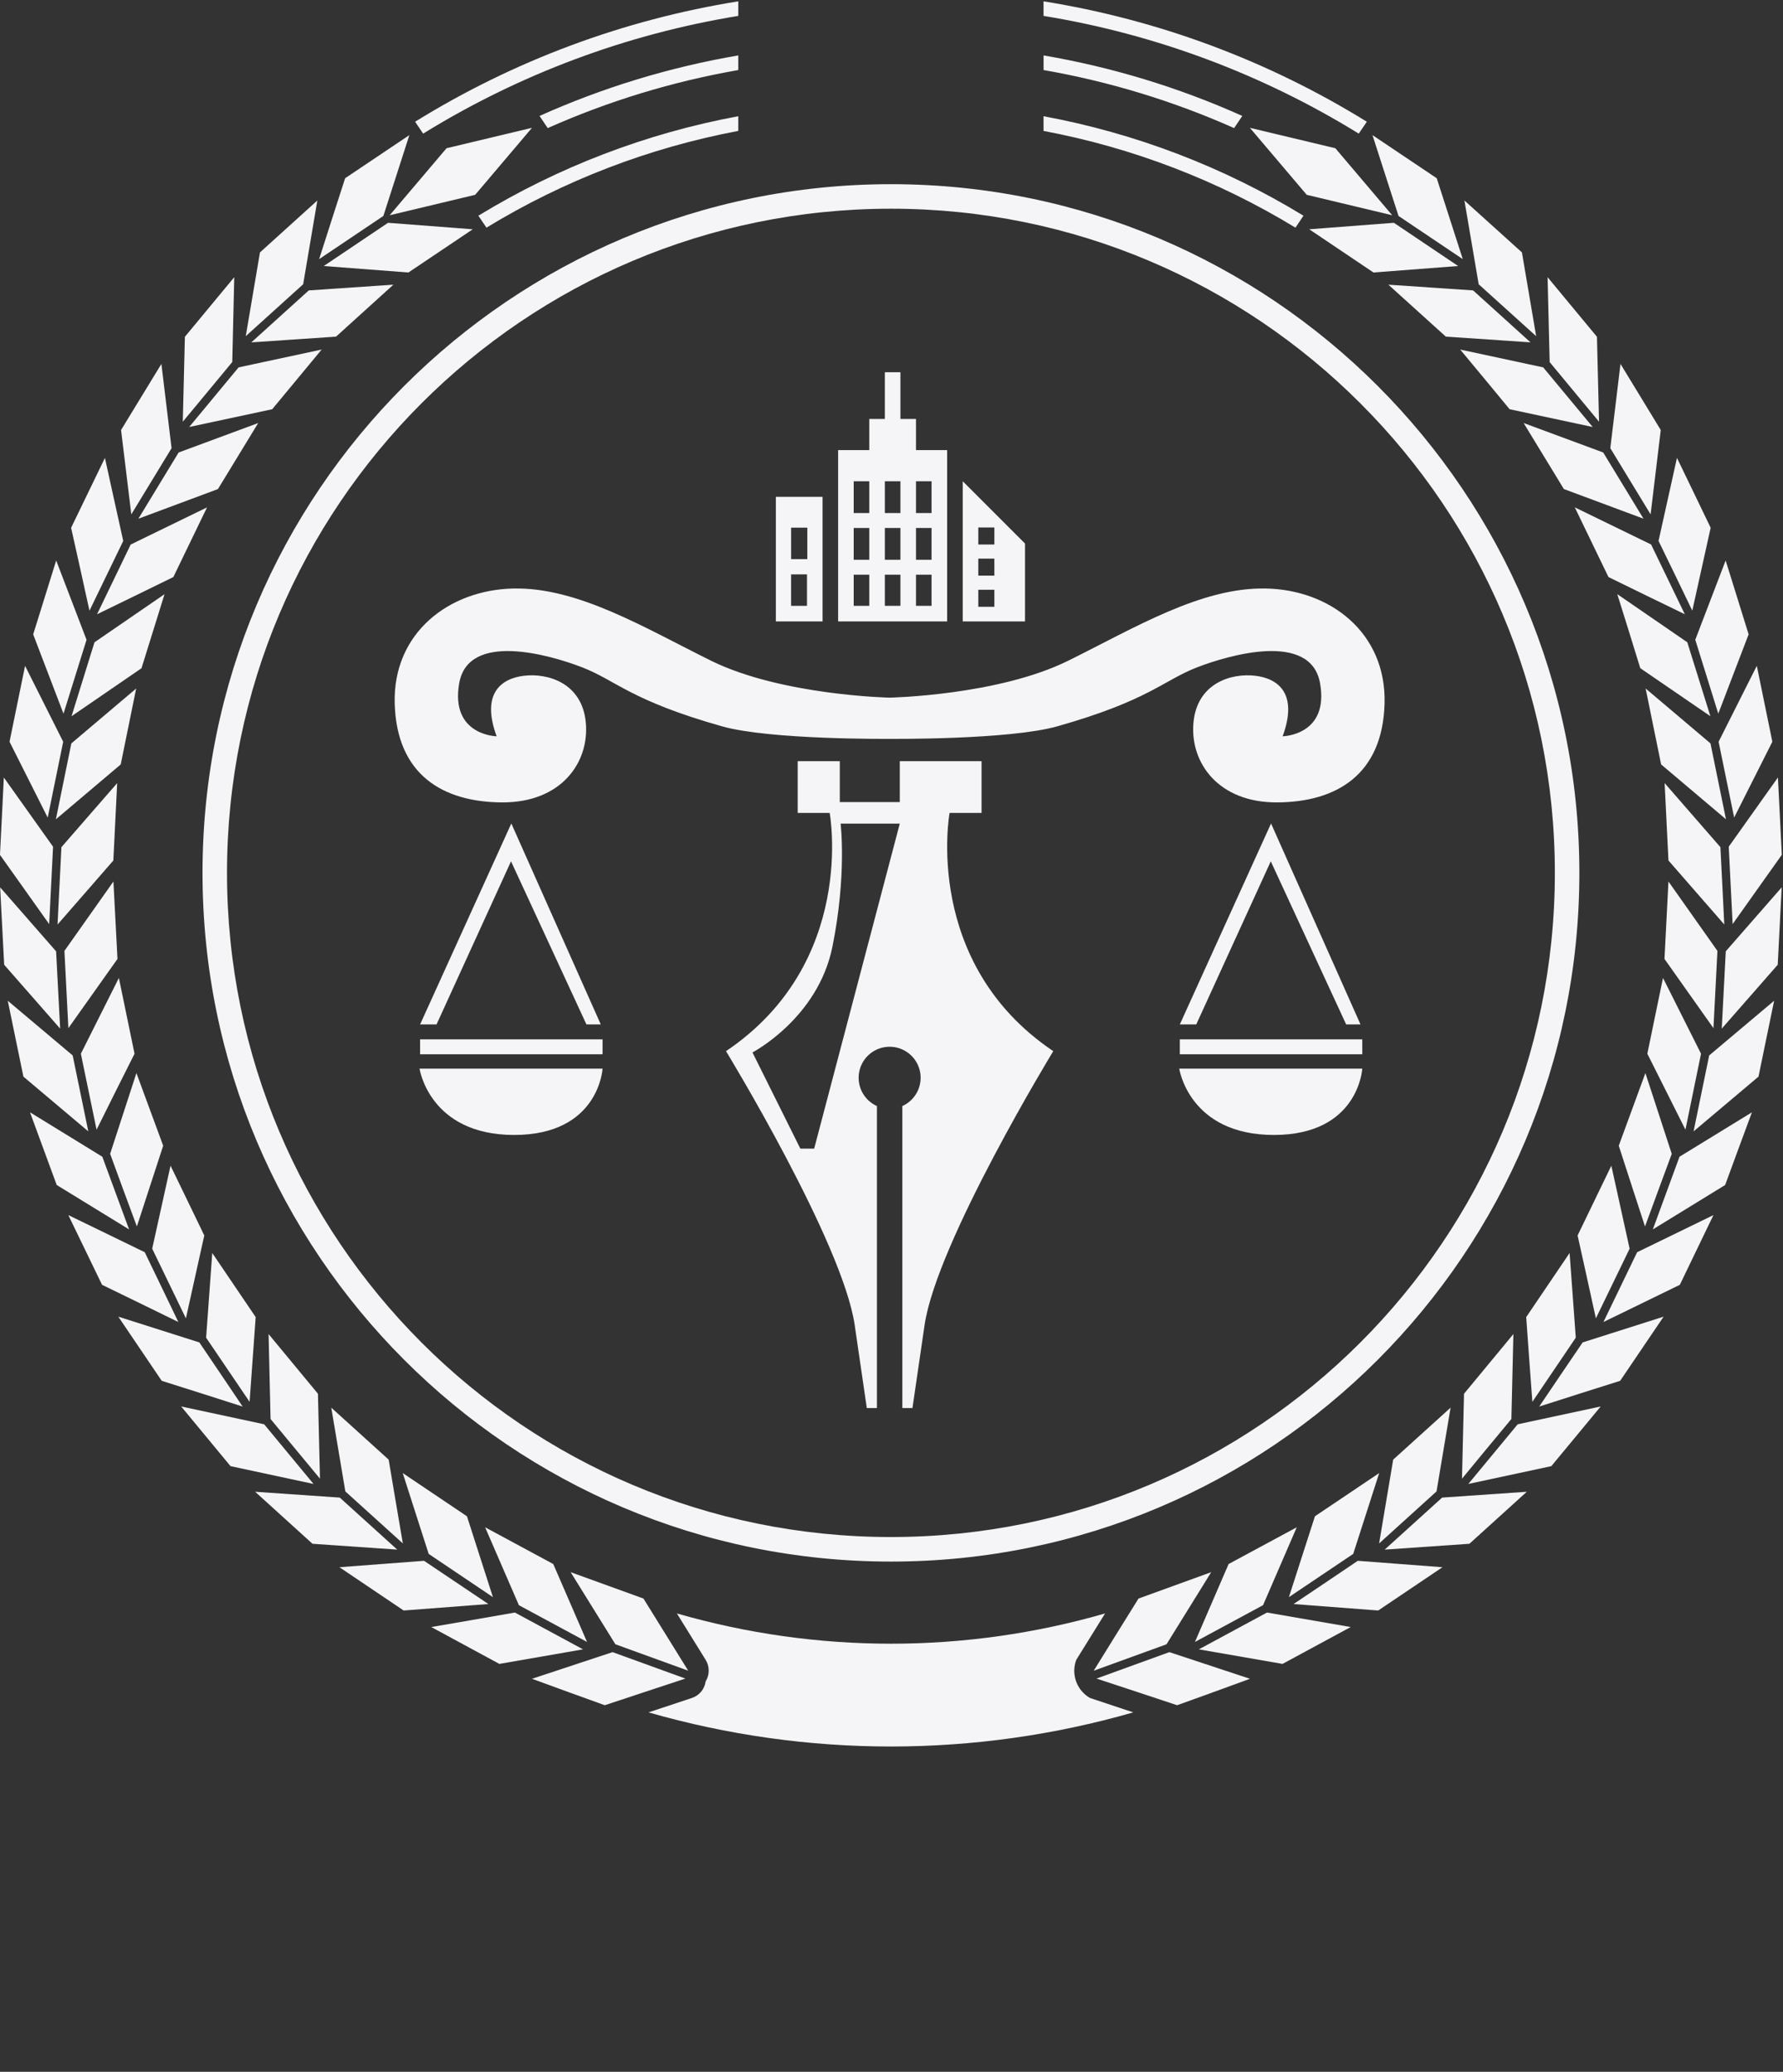 <svg width="698" height="811" viewBox="0 0 698 811" fill="none" xmlns="http://www.w3.org/2000/svg">
<rect x="0" y="0" width="698" height="811" fill="#333333" stroke="none"/>
<g clip-path="url(#clip0_82_2425)">
<path fill-rule="evenodd" clip-rule="evenodd" d="M545.68 87.215C534.61 88.076 523.562 88.921 512.536 89.751C520.905 95.387 529.288 101.026 537.685 106.667C548.732 105.817 559.775 104.972 570.813 104.131C562.444 98.481 554.033 92.858 545.68 87.215ZM547.488 84.541C544.074 73.955 540.674 63.404 537.288 52.888C545.68 58.508 554.079 64.161 562.444 69.771C565.833 80.3 569.232 90.856 572.642 101.438C564.232 95.779 555.847 90.145 547.488 84.536V84.541ZM576.685 113.679C565.6 112.93 554.585 112.189 543.516 111.437C551.033 118.213 558.526 124.988 565.994 131.763C577.065 132.52 588.117 133.27 599.149 134.012C591.682 127.259 584.177 120.44 576.685 113.679ZM578.863 111.274C577.026 100.333 575.168 89.405 573.287 78.49C580.817 85.26 588.321 92.031 595.798 98.805C597.64 109.741 599.498 120.671 601.371 131.594C593.855 124.813 586.376 118.03 578.863 111.274ZM604.123 143.81C593.303 141.495 582.473 139.17 571.632 136.833C578.104 144.603 584.552 152.389 590.977 160.19C601.816 162.484 612.657 164.804 623.501 167.15C617.045 159.358 610.586 151.578 604.123 143.81ZM606.655 141.724C606.408 130.65 606.136 119.576 605.838 108.502C612.263 116.263 618.745 124.051 625.167 131.834C625.435 142.917 625.708 153.999 625.983 165.08C619.539 157.307 613.09 149.522 606.639 141.727L606.655 141.724ZM627.617 177.125C617.214 173.281 606.829 169.436 596.463 165.587C601.709 174.199 606.96 182.815 612.214 191.435C622.64 195.329 633.03 199.197 643.382 203.038C638.137 194.411 632.882 185.773 627.617 177.125ZM630.396 175.445C631.73 164.451 633.064 153.425 634.379 142.454C639.63 151.053 644.871 159.716 650.144 168.324C648.837 179.333 647.484 190.313 646.169 201.344C640.88 192.687 635.659 184.074 630.396 175.439V175.445ZM646.368 213.143C636.404 208.285 626.444 203.437 616.488 198.599C620.868 207.697 625.289 216.795 629.675 225.88C639.63 230.765 649.592 235.619 659.563 240.443C655.171 231.353 650.773 222.253 646.368 213.143ZM649.278 211.738C651.704 200.887 654.097 190.09 656.487 179.243C660.894 188.382 665.307 197.461 669.679 206.589C667.276 217.392 664.866 228.238 662.49 239.043C658.118 229.913 653.71 220.839 649.278 211.738ZM660.532 251.414C651.385 245.126 642.251 238.848 633.13 232.581C636.148 242.203 639.149 251.864 642.135 261.563C651.271 267.808 660.415 274.072 669.568 280.353C666.535 270.702 663.523 261.057 660.532 251.417V251.414ZM663.655 250.439C667.6 240.092 671.563 229.744 675.543 219.396C678.576 229.022 681.532 238.686 684.541 248.313C680.59 258.69 676.63 269.038 672.663 279.356C669.641 269.722 666.639 260.078 663.655 250.423V250.439ZM669.606 290.992C661.15 283.818 652.689 276.657 644.223 269.509C646.243 279.424 648.271 289.296 650.286 299.23C658.766 306.381 667.199 313.532 675.674 320.696C673.635 310.798 671.62 300.866 669.606 290.992ZM672.794 290.35C677.781 280.425 682.766 270.519 687.747 260.632C689.757 270.532 691.784 280.437 693.829 290.35C688.817 300.243 683.865 310.144 678.875 320.032C676.864 310.133 674.814 300.232 672.794 290.35ZM673.493 331.616C666.225 323.265 658.946 314.904 651.658 306.533C652.178 316.625 652.659 326.739 653.158 336.833C660.448 345.166 667.73 353.559 675.012 361.886C674.536 351.783 674 341.705 673.493 331.629V331.616ZM676.76 331.433C683.179 322.4 689.597 313.37 696.012 304.344C696.524 314.436 697.009 324.495 697.534 334.614C691.074 343.663 684.693 352.679 678.279 361.725C677.754 351.65 677.272 341.536 676.76 331.433ZM672.331 372.226C665.95 363.167 659.56 354.111 653.16 345.057C652.638 355.133 652.118 365.268 651.6 375.371C657.979 384.382 664.36 393.442 670.774 402.469C671.275 392.393 671.814 382.318 672.331 372.226ZM675.598 372.384C682.894 364.048 690.219 355.699 697.485 347.353C696.988 357.472 696.472 367.571 695.936 377.65C688.64 385.99 681.335 394.324 674.021 402.651C674.566 392.554 675.075 382.5 675.598 372.384ZM665.909 412.476C660.943 402.579 655.98 392.69 651.018 382.811C648.982 392.679 646.94 402.568 644.893 412.476C649.855 422.37 654.825 432.28 659.806 442.205C661.834 432.314 663.889 422.383 665.909 412.476ZM669.1 413.146C677.561 406.019 686.036 398.883 694.526 391.74C692.46 401.638 690.456 411.529 688.404 421.444C679.921 428.587 671.451 435.731 662.993 442.875C665.035 432.962 667.071 423.053 669.1 413.146ZM654.445 451.673C651.01 441.113 647.572 430.572 644.133 420.049C640.638 429.537 637.161 439.017 633.704 448.49C637.101 459.042 640.559 469.575 643.978 480.097C647.465 470.634 650.928 461.139 654.445 451.673ZM657.489 452.798C666.95 446.988 676.399 441.193 685.836 435.411C682.319 444.863 678.851 454.334 675.355 463.865C665.918 469.656 656.481 475.451 647.043 481.252C650.52 471.767 654.018 462.255 657.483 452.798H657.489ZM637.956 488.792C635.563 477.94 633.203 467.119 630.799 456.308C626.394 465.362 621.984 474.515 617.591 483.618C619.983 494.421 622.393 505.232 624.745 516.07C629.164 506.971 633.568 497.878 637.956 488.792ZM640.894 490.181C650.863 485.345 660.821 480.47 670.771 475.645C666.38 484.729 662 493.852 657.606 502.939C647.624 507.782 637.657 512.638 627.704 517.505C632.106 508.363 636.502 499.292 640.894 490.181ZM616.877 523.632C616.055 512.607 615.249 501.556 614.46 490.48C608.797 498.851 603.162 507.206 597.467 515.577C598.267 526.635 599.046 537.686 599.882 548.742C605.541 540.378 611.206 532.008 616.877 523.632ZM619.575 525.483C630.13 522.132 640.69 518.774 651.255 515.408C645.587 523.765 639.905 532.158 634.251 540.515C623.665 543.852 613.101 547.21 602.561 550.591C608.226 542.168 613.907 533.843 619.575 525.473V525.483ZM591.666 555.468C591.909 544.376 592.172 533.291 592.455 522.213C585.982 530.005 579.539 537.793 573.127 545.577C572.851 556.651 572.586 567.735 572.332 578.829C578.76 571.01 585.203 563.223 591.66 555.468H591.666ZM594.151 557.532C604.983 555.223 615.818 552.856 626.637 550.555C620.21 558.316 613.768 566.102 607.308 573.914C596.504 576.218 585.672 578.543 574.812 580.888C581.268 573.111 587.71 565.326 594.14 557.532H594.151ZM562.363 583.813C564.178 572.882 566.013 561.954 567.87 551.029C560.38 557.811 552.888 564.589 545.395 571.363C543.567 582.313 541.731 593.251 539.887 604.176C547.354 597.398 554.846 590.61 562.363 583.813ZM564.562 586.228C575.569 585.471 586.643 584.72 597.704 583.943C590.223 590.735 582.701 597.524 575.234 604.307C564.163 605.086 553.108 605.847 542.068 606.592C549.56 599.795 557.058 593.007 564.562 586.228ZM529.747 608.269C533.137 597.714 536.529 587.166 539.923 576.624C531.527 582.252 523.141 587.89 514.766 593.54C511.347 604.086 507.993 614.633 504.576 625.193C512.972 619.54 521.346 613.928 529.747 608.269ZM531.543 610.973C542.601 611.79 553.624 612.651 564.688 613.484C556.314 619.14 547.91 624.752 539.533 630.424C528.497 629.586 517.454 628.742 506.403 627.892C514.79 622.247 523.183 616.64 531.543 610.973ZM494.452 628.347C498.846 618.146 503.243 607.98 507.644 597.848C498.751 602.631 489.858 607.428 480.965 612.237C476.557 622.403 472.164 632.569 467.787 642.736L494.446 628.347H494.452ZM496.012 631.225C506.901 633.131 517.845 635.024 528.758 636.897C519.851 641.732 510.958 646.543 502.08 651.33C491.141 649.418 480.221 647.519 469.319 645.633C478.194 640.813 487.087 636.01 495.998 631.222L496.012 631.225ZM456.658 643.654C462.5 634.248 468.334 624.837 474.16 615.42C464.7 618.87 455.171 622.304 445.698 625.749C439.815 635.157 434.008 644.56 428.161 653.999C437.645 650.531 447.144 647.082 456.658 643.651V643.654ZM457.779 646.722C468.277 650.215 478.793 653.693 489.328 657.155C479.827 660.644 470.325 664.093 460.82 667.503C450.323 664.02 439.785 660.515 429.241 657.07C438.748 653.623 448.262 650.148 457.771 646.722H457.779ZM511.553 76.263L489.296 50.036L522.756 58.026L545.008 84.261L511.559 76.263H511.553ZM408.519 21.691C435.349 26.279 461.493 34.239 486.328 45.383L483.124 50.143C459.287 39.534 434.235 31.903 408.533 27.421V21.702L408.519 21.691ZM408.519 45.497C444.528 52.162 479.015 65.359 510.277 84.438L507.138 89.116C476.82 70.641 443.408 57.812 408.519 51.248V45.497ZM408.519 0.519C453.401 7.712 496.414 23.73 535.072 47.648L531.922 52.31C494.198 29.02 452.271 13.361 408.519 6.221V0.519V0.519Z" fill="#F5F5F7"/>
<path fill-rule="evenodd" clip-rule="evenodd" d="M151.906 87.215C162.938 88.076 173.994 88.921 185.074 89.751C176.648 95.387 168.251 101.026 159.885 106.667C148.836 105.817 137.79 104.972 126.749 104.131C135.121 98.482 143.506 92.843 151.906 87.215ZM150.073 84.541C153.489 73.955 156.884 63.404 160.258 52.888C151.876 58.508 143.483 64.161 135.109 69.771C131.714 80.307 128.289 90.878 124.933 101.438C133.308 95.779 141.689 90.145 150.073 84.536V84.541ZM120.871 113.679C131.942 112.931 142.986 112.184 154.004 111.437C146.52 118.213 139.036 124.991 131.553 131.774C120.483 132.531 109.43 133.281 98.396 134.023C105.887 127.27 113.355 120.451 120.868 113.689L120.871 113.679ZM118.68 111.274C120.551 100.333 122.4 89.405 124.228 78.49C116.75 85.26 109.264 92.031 101.769 98.805C99.888 109.741 98.034 120.671 96.207 131.594C103.695 124.813 111.186 118.04 118.68 111.274ZM93.406 143.81C104.23 141.495 115.094 139.151 125.916 136.833C119.473 144.603 113.022 152.389 106.563 160.19C95.75 162.485 84.893 164.819 74.061 167.15C80.527 159.36 86.975 151.58 93.406 143.81ZM90.926 141.724C91.171 130.65 91.43 119.576 91.704 108.502C85.285 116.263 78.842 124.04 72.376 131.834C72.103 142.917 71.831 153.999 71.559 165.08C78.03 157.306 84.457 149.509 90.92 141.727L90.926 141.724ZM69.945 177.125C80.302 173.291 90.679 169.448 101.074 165.598C95.831 174.21 90.578 182.826 85.315 191.446C74.93 195.34 64.55 199.207 54.174 203.049C59.41 194.422 64.66 185.784 69.923 177.136L69.945 177.125ZM67.162 175.445C65.837 164.451 64.478 153.425 63.182 142.454C57.939 151.053 52.658 159.716 47.393 168.324C48.724 179.333 50.053 190.313 51.403 201.344C56.657 192.688 61.911 184.053 67.165 175.439L67.162 175.445ZM51.161 213.154C61.108 208.296 71.072 203.448 81.052 198.61C76.625 207.708 72.275 216.806 67.854 225.89C57.928 230.776 47.946 235.607 37.985 240.454C42.357 231.364 46.775 222.269 51.161 213.154ZM48.245 211.749C45.858 200.898 43.44 190.1 41.075 179.254C36.654 188.393 32.265 197.472 27.836 206.6C30.248 217.402 32.676 228.249 35.028 239.054C39.438 229.923 43.813 220.85 48.245 211.749ZM36.988 251.425C46.161 245.137 55.301 238.859 64.41 232.592C61.416 242.218 58.391 251.891 55.394 261.574C46.263 267.819 37.133 274.083 28.005 280.364C31.001 270.713 33.996 261.068 36.988 251.428V251.425ZM33.879 250.45C29.946 240.102 25.952 229.755 21.997 219.407C18.977 229.036 15.961 238.7 12.991 248.324C16.964 258.701 20.919 269.048 24.858 279.367C27.887 269.746 30.894 260.107 33.879 250.45ZM27.931 291.003C36.403 283.829 44.861 276.668 53.306 269.52C51.291 279.435 49.274 289.307 47.257 299.241C38.783 306.392 30.324 313.547 21.879 320.707C23.905 310.808 25.895 300.877 27.931 291.003ZM24.738 290.36C19.732 280.436 14.758 270.53 9.814 260.643C7.808 270.542 5.731 280.462 3.735 290.36C8.715 300.255 13.695 310.149 18.675 320.043C20.688 310.143 22.709 300.249 24.738 290.36ZM24.038 331.627C31.323 323.269 38.63 314.907 45.874 306.544C45.38 316.636 44.879 326.736 44.371 336.844C37.094 345.177 29.834 353.57 22.53 361.897C23.033 351.794 23.535 341.709 24.038 331.64V331.627ZM20.771 331.444C14.338 322.411 7.914 313.381 1.5 304.355C1.024 314.447 0.493 324.506 -0.011 334.625C6.438 343.674 12.822 352.69 19.252 361.736C19.755 351.661 20.262 341.563 20.771 331.444ZM25.22 372.226C31.612 363.167 38.006 354.111 44.404 345.057C44.924 355.133 45.447 365.268 45.986 375.371C39.594 384.382 33.191 393.442 26.769 402.469C26.255 392.393 25.739 382.312 25.22 372.226ZM21.953 372.384C14.65 364.051 7.352 355.708 0.06 347.356C0.565 357.475 1.089 367.574 1.634 377.653C8.946 385.993 16.251 394.327 23.548 402.654C23.004 392.557 22.489 382.503 21.964 372.387L21.953 372.384ZM31.655 412.476C36.606 402.579 41.567 392.69 46.538 382.811C48.567 392.679 50.61 402.568 52.666 412.476C47.682 422.372 42.729 432.283 37.805 442.21C35.736 432.32 33.683 422.389 31.655 412.482V412.476ZM28.451 413.146C19.988 406.017 11.518 398.883 3.041 391.742C5.086 401.64 7.128 411.541 9.166 421.446C17.614 428.59 26.084 435.734 34.574 442.877C32.543 432.965 30.502 423.056 28.451 413.149V413.146ZM43.116 451.67C46.541 441.11 49.97 430.569 53.404 420.047C56.916 429.534 60.408 439.014 63.882 448.487C60.447 459.04 57.014 469.576 53.584 480.094C50.061 470.632 46.572 461.158 43.116 451.67ZM40.054 452.795C30.627 446.986 21.19 441.19 11.742 435.408C15.217 444.861 18.703 454.345 22.201 463.862C31.638 469.653 41.082 475.449 50.532 481.249C47.015 471.764 43.544 462.252 40.054 452.795ZM59.581 488.789C61.978 477.939 64.371 467.11 66.76 456.305C71.175 465.359 75.564 474.512 79.971 483.615C77.581 494.419 75.182 505.236 72.776 516.067C68.391 506.968 63.993 497.875 59.581 488.789ZM56.665 490.178C46.663 485.342 36.757 480.467 26.747 475.642C31.157 484.726 35.551 493.849 39.953 502.936C49.928 507.78 59.91 512.636 69.822 517.502C65.466 508.36 61.043 499.29 56.665 490.178ZM80.69 523.632C81.49 512.607 82.291 501.556 83.094 490.48C88.751 498.851 94.416 507.217 100.092 515.577C99.316 526.635 98.48 537.686 97.707 548.742C92.03 540.378 86.358 532.008 80.69 523.632ZM78.025 525.483C67.436 522.132 56.868 518.774 46.32 515.408C51.977 523.765 57.648 532.158 63.308 540.515C73.892 543.852 84.451 547.21 94.985 550.591C89.338 542.168 83.687 533.843 78.025 525.473V525.483ZM105.92 555.468C105.65 544.376 105.39 533.291 105.142 522.213C111.583 530.005 118.025 537.793 124.47 545.577C124.71 556.655 124.995 567.741 125.262 578.829C118.821 571.01 112.374 563.223 105.92 555.468ZM103.413 557.532C92.594 555.223 81.762 552.856 70.93 550.555C77.355 558.316 83.791 566.102 90.24 573.914C101.058 576.218 111.891 578.543 122.739 580.888C116.276 573.111 109.833 565.326 103.41 557.532H103.413ZM135.193 583.813C133.364 572.882 131.528 561.954 129.686 551.029C137.181 557.811 144.67 564.589 152.151 571.363C154.002 582.312 155.818 593.24 157.707 604.176C150.21 597.405 142.705 590.617 135.193 583.813ZM133.015 586.228C121.974 585.471 110.927 584.71 99.877 583.943C107.347 590.735 114.832 597.523 122.333 604.307C133.389 605.086 144.449 605.847 155.513 606.592C148.017 599.795 140.518 593.007 133.015 586.228ZM167.818 608.269C164.431 597.714 161.044 587.166 157.658 576.624C166.026 582.252 174.449 587.889 182.798 593.54C186.207 604.086 189.596 614.637 192.966 625.193C184.598 619.54 176.202 613.928 167.818 608.269ZM165.996 610.973C154.976 611.79 143.91 612.651 132.882 613.484C141.259 619.14 149.649 624.752 158.023 630.424C169.053 629.586 180.109 628.742 191.189 627.892C182.749 622.247 174.392 616.64 165.996 610.973ZM203.137 628.347C198.694 618.146 194.333 607.994 189.909 597.848C198.802 602.631 207.695 607.428 216.588 612.237C220.989 622.403 225.395 632.569 229.807 642.736C220.9 637.956 212.007 633.159 203.129 628.347H203.137ZM201.561 631.225C190.651 633.144 179.742 635.035 168.833 636.897C177.716 641.731 186.629 646.526 195.487 651.33C206.411 649.418 217.328 647.519 228.239 645.633C219.34 640.813 210.482 636.01 201.561 631.222V631.225ZM240.92 643.654C235.069 634.248 229.226 624.837 223.391 615.42C232.868 618.859 242.369 622.3 251.894 625.743C257.712 635.153 263.555 644.569 269.423 653.993C259.925 650.526 250.424 647.076 240.92 643.645V643.654ZM239.809 646.722C229.283 650.215 218.765 653.693 208.255 657.155C217.758 660.643 227.229 664.077 236.752 667.503C247.274 664.02 257.796 660.515 268.315 657.07C258.786 653.623 249.258 650.148 239.809 646.722ZM186.011 76.263L208.258 50.036L174.808 58.026L152.548 84.261L186.011 76.263ZM289.021 21.691C262.194 26.285 236.054 34.245 211.219 45.383L214.415 50.143C238.259 39.54 263.315 31.909 289.021 27.421V21.702V21.691ZM289.021 45.497C253.015 52.168 218.531 65.365 187.268 84.438L190.437 89.116C220.744 70.644 254.144 57.814 289.021 51.248V45.497ZM289.021 0.519C244.15 7.713 201.149 23.731 162.504 47.648L165.648 52.31C203.362 29.022 245.278 13.363 289.021 6.221V0.519V0.519Z" fill="#F5F5F7"/>
<path d="M348.773 72.097C423.191 72.097 490.576 102.272 539.336 151.068C588.095 199.864 618.283 267.255 618.283 341.687C618.283 416.118 588.117 483.491 539.336 532.305C490.554 581.12 423.191 611.276 348.773 611.276C274.356 611.276 206.995 581.101 158.227 532.305C109.459 483.51 79.28 416.096 79.28 341.687C79.28 267.277 109.462 199.85 158.227 151.068C206.992 102.286 274.375 72.097 348.773 72.097ZM532.543 157.876C485.51 110.806 420.528 81.696 348.787 81.696C277.045 81.696 212.036 110.804 165.003 157.881C117.988 204.899 88.865 269.9 88.865 341.692C88.865 413.441 117.994 478.456 165.003 525.519C212.012 572.583 277.01 601.664 348.773 601.664C420.536 601.664 485.51 572.57 532.543 525.519C579.577 478.469 608.689 413.441 608.689 341.692C608.689 269.891 579.596 204.89 532.543 157.881V157.876Z" fill="#F5F5F7"/>
<path d="M443.656 670.304C381.65 688.117 315.884 688.117 253.877 670.304L270.797 664.689C272.222 664.229 273.49 663.376 274.453 662.229C275.416 661.081 276.036 659.684 276.241 658.2C277.024 656.927 277.438 655.462 277.438 653.968C277.438 652.474 277.024 651.009 276.241 649.737L264.982 631.573C319.743 647.371 377.853 647.371 432.614 631.573L421.333 649.737C420.307 652.466 420.29 655.472 421.283 658.214C422.277 660.955 424.217 663.252 426.753 664.689L443.656 670.304Z" fill="#F5F5F7"/>
</g>
<path d="M495.412 230.367C470.165 229.896 444.205 245.756 418.26 258.596C390.677 272.255 348.285 273.09 348.27 273.09C348.255 273.09 305.863 272.225 278.28 258.596C252.335 245.756 226.375 229.896 201.128 230.367C175.881 230.837 153.73 247.669 154.519 275.428C155.308 303.186 173.226 313.947 196.455 314.099C219.684 314.251 230.745 298.512 229.334 282.91C227.923 267.308 214.419 263.422 205.179 264.515C195.939 265.608 188.338 271.694 194.422 288.222C194.422 288.222 176.215 287.903 179.765 267.475C183.316 247.046 215.466 256.411 227.938 261.237C241.259 266.412 246.797 274.183 282.649 284.321C301.493 289.648 348.27 289.224 348.27 289.224C348.27 289.224 395.046 289.648 413.89 284.321C449.743 274.183 455.281 266.412 468.602 261.237C481.074 256.411 513.178 247.046 516.774 267.475C520.37 287.903 502.118 288.222 502.118 288.222C508.187 271.694 500.6 265.608 491.361 264.515C482.121 263.422 468.602 267.323 467.206 282.91C465.81 298.497 476.901 314.251 500.085 314.099C523.268 313.947 541.247 303.186 542.021 275.428C542.795 247.669 520.674 230.776 495.412 230.367Z" fill="#F5F5F7"/>
<g clip-path="url(#clip1_82_2425)">
<path fill-rule="evenodd" clip-rule="evenodd" d="M303.724 194.482V243.253H322.013V194.482H303.724ZM315.917 237.156H309.692V224.836H315.917V237.156ZM316.045 218.867H309.698V206.547H316.045V218.867Z" fill="#F5F5F7"/>
<path fill-rule="evenodd" clip-rule="evenodd" d="M358.588 176.192V163.999H352.492V145.71H346.395V163.999H340.299V176.192H328.106V243.251H370.781V176.192H358.588ZM340.299 237.155H334.203V224.962H340.299V237.155ZM340.299 219.122H334.203V206.673H340.299V219.122ZM340.299 200.833H334.203V188.384H340.299V200.833ZM352.492 237.155H346.395V224.962H352.492V237.155ZM352.492 219.122H346.395V206.673H352.492V219.122ZM352.492 200.833H346.395V188.384H352.492V200.833ZM364.684 237.155H358.588V224.962H364.684V237.155ZM364.684 219.122H358.588V206.673H364.684V219.122ZM364.684 200.833H358.588V188.384H364.684V200.833Z" fill="#F5F5F7"/>
<path fill-rule="evenodd" clip-rule="evenodd" d="M376.885 188.385V243.252H401.271V212.77L376.885 188.385ZM389.267 237.533H382.982V230.864H389.267V237.533ZM389.267 225.341H382.982V218.671H389.267V225.341ZM389.267 213.148H382.982V206.479H389.267V213.148Z" fill="#F5F5F7"/>
</g>
<path d="M461.64 418.307H533.299C533.299 418.307 531.903 444.275 498.691 444.275C465.479 444.275 461.64 418.307 461.64 418.307Z" fill="#F5F5F7"/>
<path d="M533.3 406.852H461.869V412.695H533.3V406.852Z" fill="#F5F5F7"/>
<path d="M468.302 401.011L497.478 337.161L526.989 401.011H532.602L497.585 322.348L461.869 401.011H468.302Z" fill="#F5F5F7"/>
<path d="M164.235 418.307H235.894C235.894 418.307 234.498 444.275 201.286 444.275C168.074 444.275 164.235 418.307 164.235 418.307Z" fill="#F5F5F7"/>
<path d="M235.888 406.852H164.457V412.695H235.888V406.852Z" fill="#F5F5F7"/>
<path d="M170.89 401.011L200.051 337.161L229.576 401.011H235.19L200.172 322.348L164.457 401.011H170.89Z" fill="#F5F5F7"/>
<path d="M371.741 318.221H384.259V297.96H352.245V313.972H328.758V297.96H312.281V318.221H324.798C324.798 318.221 335.616 376.851 284.212 411.47C284.212 411.47 329.866 486.308 334.599 518.741L339.333 551.175H343.293V432.96C340.76 431.821 338.694 429.848 337.44 427.369C336.186 424.891 335.819 422.057 336.402 419.341C336.984 416.624 338.48 414.19 340.64 412.443C342.799 410.697 345.493 409.744 348.27 409.744C351.047 409.744 353.74 410.697 355.9 412.443C358.06 414.19 359.556 416.624 360.138 419.341C360.72 422.057 360.354 424.891 359.099 427.369C357.845 429.848 355.779 431.821 353.246 432.96V551.175H357.206L361.94 518.741C366.674 486.308 412.328 411.47 412.328 411.47C360.924 376.851 371.741 318.221 371.741 318.221ZM318.729 449.625H313.313L294.575 411.97C294.575 411.97 320.201 398.645 325.875 370.582C331.55 342.52 329.077 322.395 329.077 322.395H352.245L318.729 449.625Z" fill="#F5F5F7"/>
<defs>
<clipPath id="clip0_82_2425">
<rect width="697.562" height="810.5" fill="white" transform="translate(0 0.5)"/>
</clipPath>
<clipPath id="clip1_82_2425">
<rect width="103.638" height="103.638" fill="white" transform="translate(297.621 142.663)"/>
</clipPath>
</defs>
</svg>
